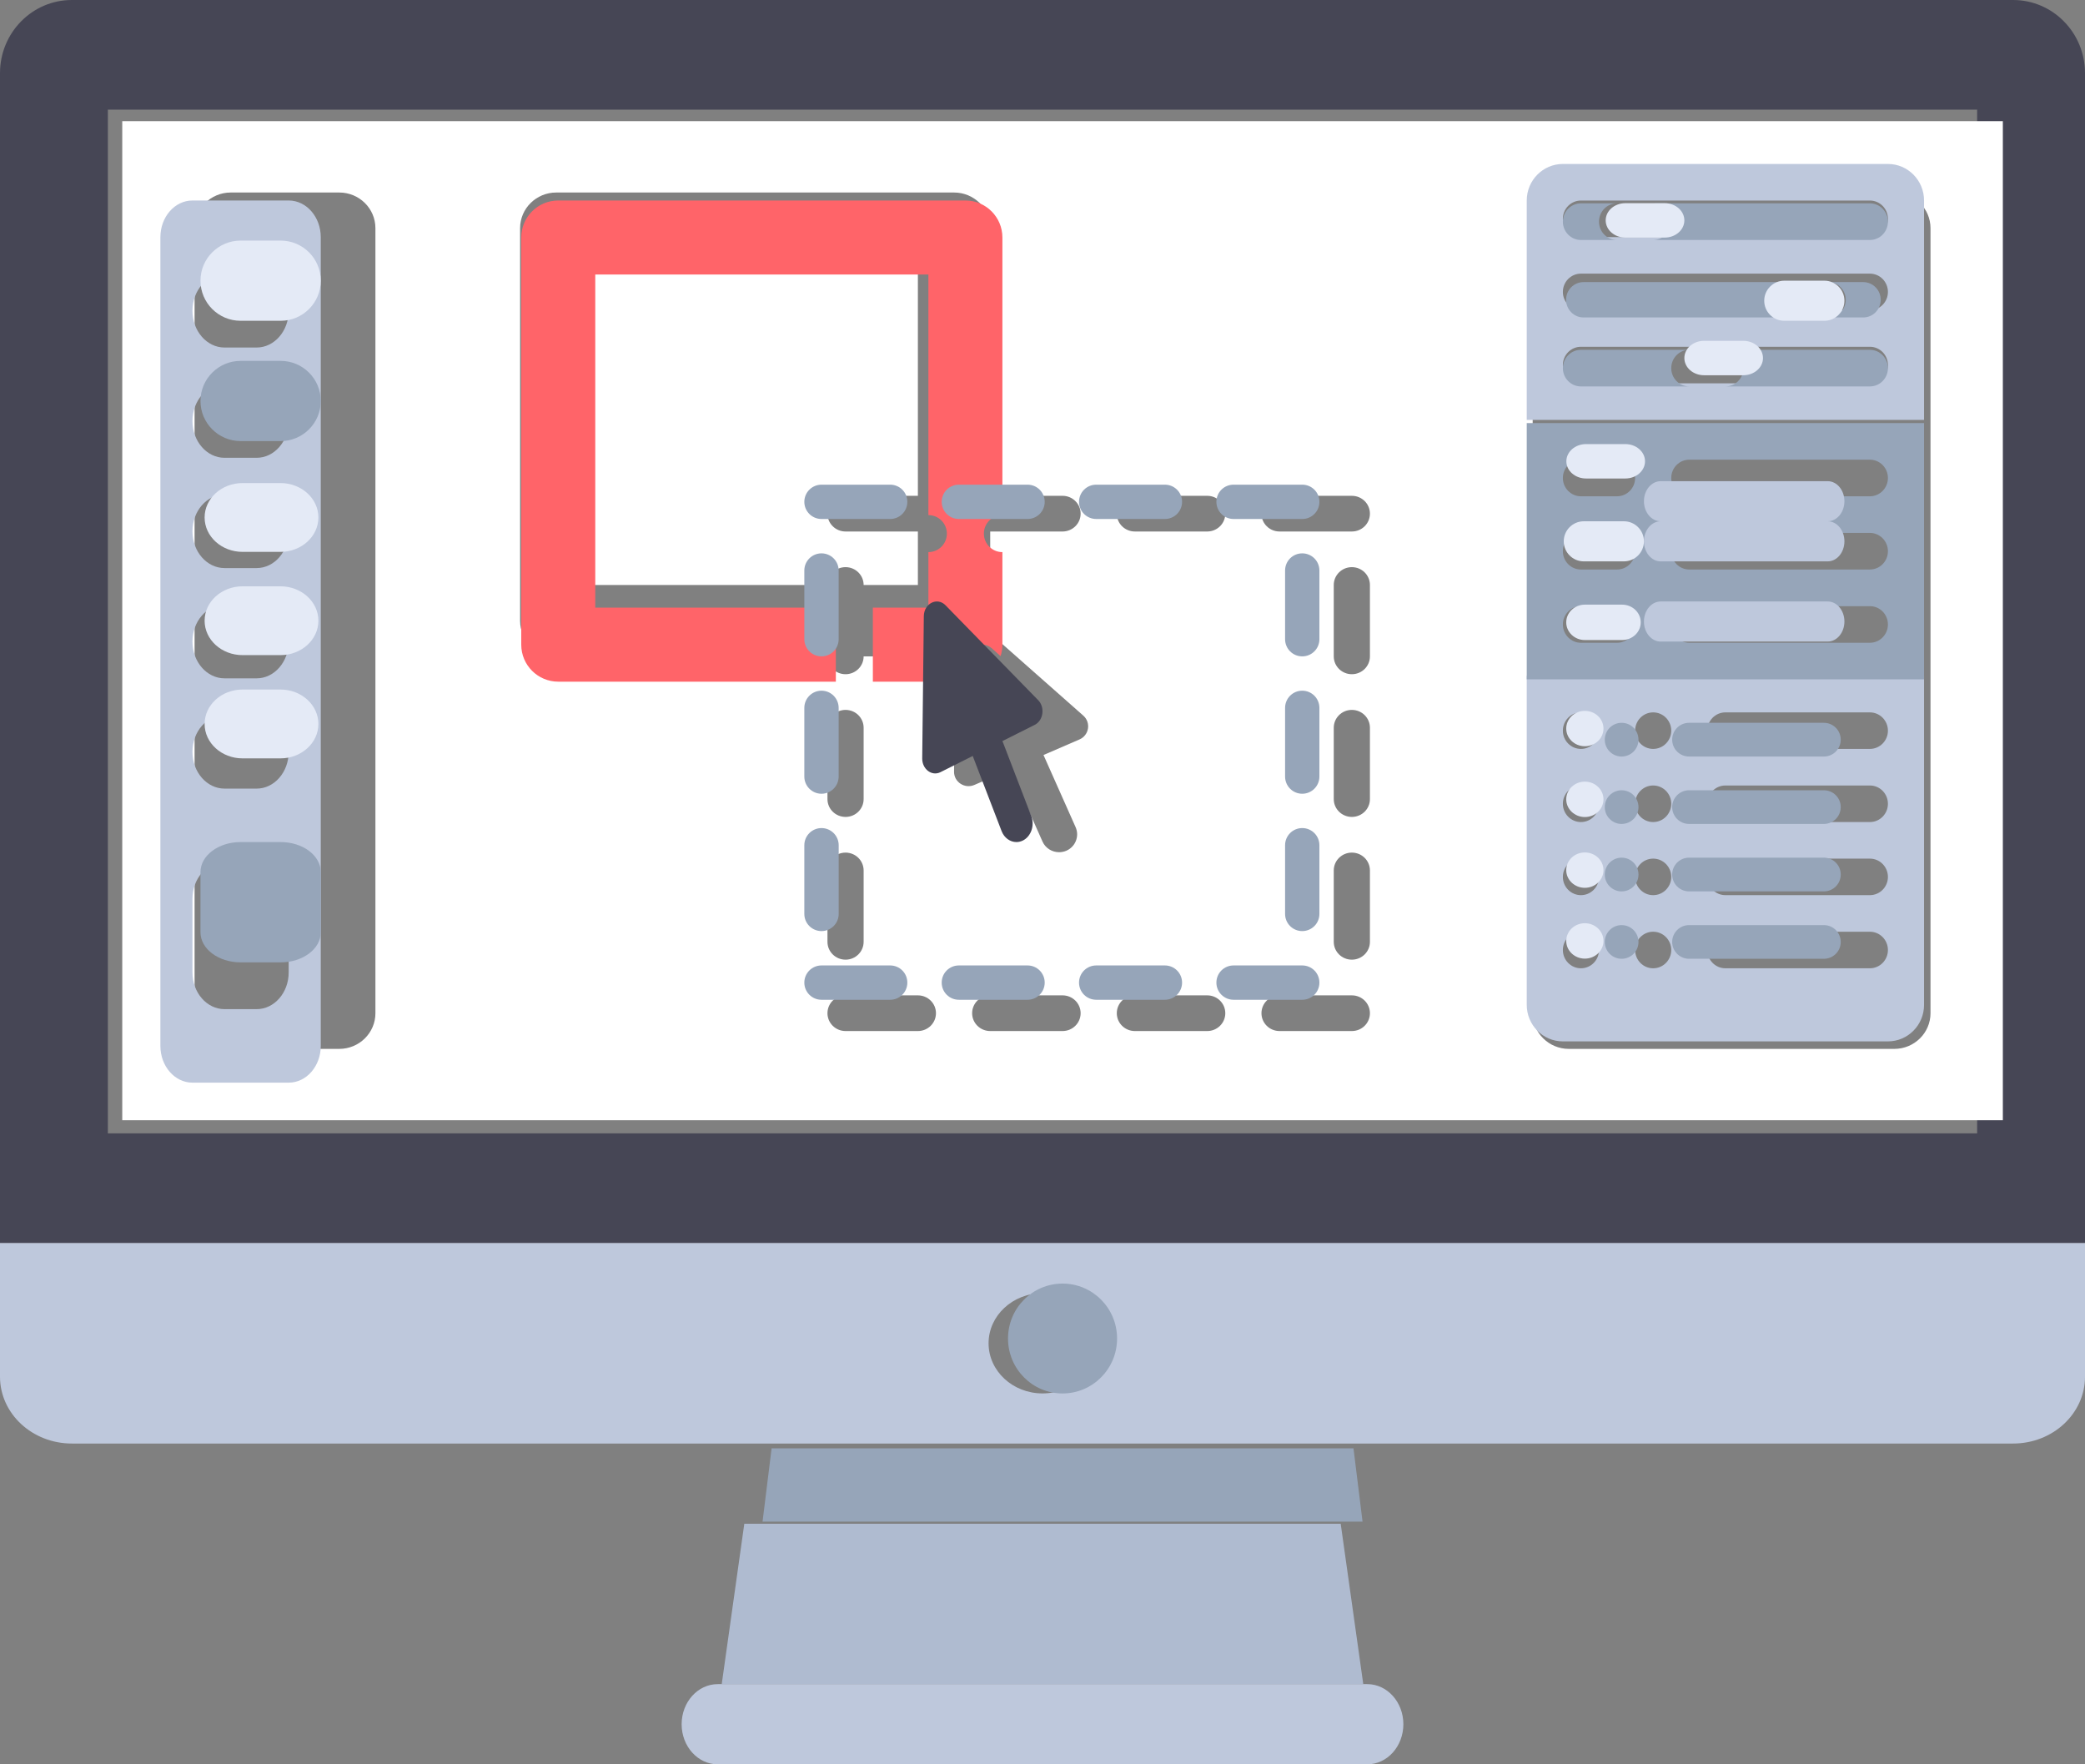 <?xml version="1.0" encoding="UTF-8"?>
<svg width="52px" height="44px" viewBox="0 0 52 44" version="1.1" xmlns="http://www.w3.org/2000/svg" xmlns:xlink="http://www.w3.org/1999/xlink">
    <rect x="0" y="0" width="52" height="44" fill="#808080" stroke="none"/>
    <!-- Generator: Sketch 47 (45396) - http://www.bohemiancoding.com/sketch -->
    <title>001-editor</title>
    <desc>Created with Sketch.</desc>
    <defs></defs>
    <g id="دایره-خودتو-بساز" stroke="none" stroke-width="1" fill="none" fill-rule="evenodd">
        <g id="Desktop-HD" transform="translate(-374, -183)" fill-rule="nonzero">
            <g id="001-editor" transform="translate(374, 183)">
                <path d="M50.207,0 L1.793,0 C0.803,0 0,0.816 0,1.824 L0,31 L52,31 L52,1.824 C52,0.816 51.197,0 50.207,0 Z M49.31,28.265 L2.69,28.265 L2.69,2.735 L49.31,2.735 L49.31,28.265 Z" id="Shape" fill="#464655"></path>
                <g id="Group" transform="translate(3, 3)" fill="#FFFFFF">
                    <path d="M18.088,11.144 C18.337,11.144 18.539,11.343 18.539,11.589 L19.892,11.589 L19.892,10.255 L18.088,10.255 C17.839,10.255 17.637,10.056 17.637,9.81 C17.637,9.564 17.839,9.365 18.088,9.365 L19.892,9.365 L19.892,3.58 L11.775,3.58 L11.775,11.589 L17.637,11.589 C17.637,11.343 17.839,11.144 18.088,11.144 Z" id="Shape"></path>
                    <path d="M0.049,24.937 L46.951,24.937 L46.951,0.021 L0.049,0.021 L0.049,24.937 Z M19.892,22.713 L18.088,22.713 C17.839,22.713 17.637,22.514 17.637,22.268 C17.637,22.022 17.839,21.823 18.088,21.823 L19.892,21.823 C20.141,21.823 20.343,22.022 20.343,22.268 C20.343,22.514 20.141,22.713 19.892,22.713 Z M18.088,18.263 C18.337,18.263 18.539,18.462 18.539,18.708 L18.539,20.488 C18.539,20.734 18.337,20.933 18.088,20.933 C17.839,20.933 17.637,20.734 17.637,20.488 L17.637,18.708 C17.637,18.462 17.839,18.263 18.088,18.263 Z M17.637,16.929 L17.637,15.149 C17.637,14.903 17.839,14.704 18.088,14.704 C18.338,14.704 18.539,14.903 18.539,15.149 L18.539,16.929 C18.539,17.174 18.338,17.373 18.088,17.373 C17.839,17.373 17.637,17.174 17.637,16.929 Z M23.5,22.713 L21.696,22.713 C21.447,22.713 21.245,22.514 21.245,22.268 C21.245,22.022 21.447,21.823 21.696,21.823 L23.5,21.823 C23.749,21.823 23.951,22.022 23.951,22.268 C23.951,22.514 23.749,22.713 23.5,22.713 Z M31.166,20.488 C31.166,20.734 30.965,20.933 30.715,20.933 C30.466,20.933 30.264,20.734 30.264,20.488 L30.264,18.708 C30.264,18.462 30.466,18.263 30.715,18.263 C30.965,18.263 31.166,18.462 31.166,18.708 L31.166,20.488 Z M31.166,16.929 C31.166,17.174 30.965,17.373 30.715,17.373 C30.466,17.373 30.264,17.174 30.264,16.929 L30.264,15.149 C30.264,14.903 30.466,14.704 30.715,14.704 C30.965,14.704 31.166,14.903 31.166,15.149 L31.166,16.929 Z M31.166,13.369 C31.166,13.615 30.965,13.814 30.715,13.814 C30.466,13.814 30.264,13.615 30.264,13.369 L30.264,11.589 C30.264,11.343 30.466,11.144 30.715,11.144 C30.965,11.144 31.166,11.343 31.166,11.589 L31.166,13.369 Z M35.225,14.259 L35.225,8.03 L35.225,2.691 C35.225,2.199 35.629,1.801 36.127,1.801 L44.245,1.801 C44.743,1.801 45.147,2.199 45.147,2.691 L45.147,8.03 L45.147,14.259 L45.147,22.268 C45.147,22.759 44.743,23.158 44.245,23.158 L36.127,23.158 C35.629,23.158 35.225,22.759 35.225,22.268 L35.225,14.259 Z M28.912,9.365 L30.715,9.365 C30.965,9.365 31.166,9.564 31.166,9.81 C31.166,10.056 30.965,10.255 30.715,10.255 L28.912,10.255 C28.662,10.255 28.461,10.056 28.461,9.81 C28.461,9.564 28.662,9.365 28.912,9.365 Z M28.912,21.823 L30.715,21.823 C30.965,21.823 31.166,22.022 31.166,22.268 C31.166,22.514 30.965,22.713 30.715,22.713 L28.912,22.713 C28.662,22.713 28.461,22.514 28.461,22.268 C28.461,22.022 28.662,21.823 28.912,21.823 Z M25.304,9.365 L27.108,9.365 C27.357,9.365 27.559,9.564 27.559,9.81 C27.559,10.056 27.357,10.255 27.108,10.255 L25.304,10.255 C25.054,10.255 24.853,10.056 24.853,9.81 C24.853,9.564 25.054,9.365 25.304,9.365 Z M25.304,21.823 L27.108,21.823 C27.357,21.823 27.559,22.022 27.559,22.268 C27.559,22.514 27.357,22.713 27.108,22.713 L25.304,22.713 C25.054,22.713 24.853,22.514 24.853,22.268 C24.853,22.022 25.054,21.823 25.304,21.823 Z M9.971,2.691 C9.971,2.199 10.375,1.801 10.873,1.801 L20.794,1.801 C21.292,1.801 21.696,2.199 21.696,2.691 L21.696,9.365 L23.5,9.365 C23.749,9.365 23.951,9.564 23.951,9.81 C23.951,10.056 23.749,10.255 23.5,10.255 L21.696,10.255 L21.696,12.479 C21.696,12.576 21.68,12.668 21.651,12.755 L24.018,14.847 C24.214,15.021 24.163,15.336 23.922,15.441 L23.025,15.829 L23.826,17.629 C23.926,17.854 23.822,18.117 23.595,18.216 C23.536,18.241 23.474,18.253 23.414,18.253 C23.24,18.253 23.074,18.154 23,17.987 L22.199,16.187 L21.302,16.575 C21.061,16.68 20.791,16.503 20.794,16.244 L20.832,13.367 C20.819,13.368 20.807,13.369 20.794,13.369 L18.539,13.369 C18.539,13.615 18.337,13.814 18.088,13.814 C17.839,13.814 17.637,13.615 17.637,13.369 L10.873,13.369 C10.374,13.369 9.971,12.971 9.971,12.479 L9.971,2.691 L9.971,2.691 Z M1.853,2.691 C1.853,2.199 2.257,1.801 2.755,1.801 L5.461,1.801 C5.959,1.801 6.363,2.199 6.363,2.691 L6.363,22.268 C6.363,22.759 5.959,23.158 5.461,23.158 L2.755,23.158 C2.257,23.158 1.853,22.759 1.853,22.268 L1.853,2.691 Z" id="Shape"></path>
                </g>
                <path d="M0,34.333 C0,35.254 0.803,36 1.793,36 L18.828,36 L33.172,36 L50.207,36 C51.197,36 52,35.254 52,34.333 L52,31 L0,31 L0,34.333 Z M26,32.25 C26.743,32.25 27.345,32.81 27.345,33.5 C27.345,34.19 26.743,34.75 26,34.75 C25.257,34.75 24.655,34.19 24.655,33.5 C24.655,32.81 25.257,32.25 26,32.25 Z" id="Shape" fill="#BEC8DC"></path>
                <polygon id="Shape" fill="#AFBBD0" points="18 42 34 42 33.437 38 18.563 38"></polygon>
                <path d="M17.9,42 C17.403,42 17,42.448 17,43 C17,43.552 17.403,44 17.9,44 L34.1,44 C34.597,44 35,43.552 35,43 C35,42.448 34.597,42 34.1,42 L33.988,42 L18.013,42 L17.9,42 Z" id="Shape" fill="#BEC8DC"></path>
                <g id="Group" transform="translate(19, 32)" fill="#96A5B9">
                    <polygon id="Shape" points="0.018 5.947 14.982 5.947 14.756 4.12 0.244 4.12"></polygon>
                    <ellipse id="Oval" cx="7.5" cy="1.381" rx="1.36" ry="1.37"></ellipse>
                </g>
                <path d="M4.8,27 L7.2,27 C7.642,27 8,26.59 8,26.083 L8,5.917 C8,5.41 7.642,5 7.2,5 L4.8,5 C4.358,5 4,5.41 4,5.917 L4,26.083 C4,26.59 4.358,27 4.8,27 Z M5.6,6.833 L6.4,6.833 C6.842,6.833 7.2,7.244 7.2,7.75 C7.2,8.256 6.842,8.667 6.4,8.667 L5.6,8.667 C5.158,8.667 4.8,8.256 4.8,7.75 C4.8,7.244 5.158,6.833 5.6,6.833 Z M5.6,9.583 L6.4,9.583 C6.842,9.583 7.2,9.994 7.2,10.5 C7.2,11.006 6.842,11.417 6.4,11.417 L5.6,11.417 C5.158,11.417 4.8,11.006 4.8,10.5 C4.8,9.994 5.158,9.583 5.6,9.583 Z M5.6,12.333 L6.4,12.333 C6.842,12.333 7.2,12.744 7.2,13.25 C7.2,13.756 6.842,14.167 6.4,14.167 L5.6,14.167 C5.158,14.167 4.8,13.756 4.8,13.25 C4.8,12.744 5.158,12.333 5.6,12.333 Z M5.6,15.083 L6.4,15.083 C6.842,15.083 7.2,15.494 7.2,16 C7.2,16.506 6.842,16.917 6.4,16.917 L5.6,16.917 C5.158,16.917 4.8,16.506 4.8,16 C4.8,15.494 5.158,15.083 5.6,15.083 Z M5.6,17.833 L6.4,17.833 C6.842,17.833 7.2,18.244 7.2,18.75 C7.2,19.256 6.842,19.667 6.4,19.667 L5.6,19.667 C5.158,19.667 4.8,19.256 4.8,18.75 C4.8,18.244 5.158,17.833 5.6,17.833 Z M4.8,22.417 C4.8,21.91 5.158,21.5 5.6,21.5 L6.4,21.5 C6.842,21.5 7.2,21.91 7.2,22.417 L7.2,24.25 C7.2,24.756 6.842,25.167 6.4,25.167 L5.6,25.167 C5.158,25.167 4.8,24.756 4.8,24.25 L4.8,22.417 L4.8,22.417 Z" id="Shape" fill="#BEC8DC"></path>
                <path d="M6,8 L7,8 C7.552,8 8,7.552 8,7 C8,6.448 7.552,6 7,6 L6,6 C5.448,6 5,6.448 5,7 C5,7.552 5.448,8 6,8 Z" id="Shape" fill="#E4EAF6"></path>
                <path d="M6,11 L7,11 C7.552,11 8,10.552 8,10 C8,9.448 7.552,9 7,9 L6,9 C5.448,9 5,9.448 5,10 C5,10.552 5.448,11 6,11 Z" id="Shape" fill="#96A5B9"></path>
                <g id="Group" transform="translate(5, 12)" fill="#E4EAF6">
                    <path d="M1.049,1.763 L1.995,1.763 C2.517,1.763 2.941,1.379 2.941,0.905 C2.941,0.431 2.517,0.047 1.995,0.047 L1.049,0.047 C0.527,0.047 0.103,0.431 0.103,0.905 C0.103,1.379 0.527,1.763 1.049,1.763 Z" id="Shape"></path>
                    <path d="M1.049,4.338 L1.995,4.338 C2.517,4.338 2.941,3.954 2.941,3.48 C2.941,3.006 2.517,2.622 1.995,2.622 L1.049,2.622 C0.527,2.622 0.103,3.006 0.103,3.48 C0.103,3.954 0.527,4.338 1.049,4.338 Z" id="Shape"></path>
                    <path d="M1.049,6.913 L1.995,6.913 C2.517,6.913 2.941,6.528 2.941,6.055 C2.941,5.581 2.517,5.196 1.995,5.196 L1.049,5.196 C0.527,5.196 0.103,5.581 0.103,6.055 C0.103,6.528 0.527,6.913 1.049,6.913 Z" id="Shape"></path>
                </g>
                <path d="M6,24 L7,24 C7.552,24 8,23.664 8,23.25 L8,21.75 C8,21.336 7.552,21 7,21 L6,21 C5.448,21 5,21.336 5,21.75 L5,23.25 C5,23.664 5.448,24 6,24 Z" id="Shape" fill="#96A5B9"></path>
                <g id="Group" transform="translate(38, 4)" fill="#BEC8DC">
                    <path d="M9.986,1.001 C9.986,0.497 9.583,0.089 9.085,0.089 L0.978,0.089 C0.481,0.089 0.077,0.497 0.077,1.001 L0.077,6.472 L9.986,6.472 L9.986,1.001 L9.986,1.001 Z M8.635,5.56 L5.032,5.56 L4.131,5.56 L1.429,5.56 C1.18,5.56 0.978,5.356 0.978,5.104 C0.978,4.852 1.18,4.648 1.429,4.648 L4.131,4.648 L5.032,4.648 L8.635,4.648 C8.884,4.648 9.085,4.852 9.085,5.104 C9.085,5.356 8.883,5.56 8.635,5.56 Z M8.635,3.736 L7.734,3.736 L6.833,3.736 L1.429,3.736 C1.18,3.736 0.978,3.532 0.978,3.28 C0.978,3.028 1.18,2.824 1.429,2.824 L6.833,2.824 L7.734,2.824 L8.635,2.824 C8.884,2.824 9.085,3.028 9.085,3.28 C9.085,3.532 8.883,3.736 8.635,3.736 Z M8.635,1.913 L3.23,1.913 L2.329,1.913 L1.429,1.913 C1.18,1.913 0.978,1.708 0.978,1.457 C0.978,1.205 1.18,1.001 1.429,1.001 L2.329,1.001 L3.23,1.001 L8.635,1.001 C8.884,1.001 9.085,1.205 9.085,1.457 C9.085,1.708 8.883,1.913 8.635,1.913 Z" id="Shape"></path>
                    <path d="M0.978,21.971 L9.085,21.971 C9.583,21.971 9.986,21.563 9.986,21.06 L9.986,12.854 L0.077,12.854 L0.077,21.06 C0.077,21.563 0.481,21.971 0.978,21.971 Z M5.032,13.766 L8.635,13.766 C8.883,13.766 9.085,13.97 9.085,14.222 C9.085,14.473 8.883,14.677 8.635,14.677 L5.032,14.677 C4.783,14.677 4.581,14.473 4.581,14.222 C4.581,13.97 4.783,13.766 5.032,13.766 Z M5.032,15.589 L8.635,15.589 C8.883,15.589 9.085,15.793 9.085,16.045 C9.085,16.297 8.883,16.501 8.635,16.501 L5.032,16.501 C4.783,16.501 4.581,16.297 4.581,16.045 C4.581,15.793 4.783,15.589 5.032,15.589 Z M5.032,17.413 L8.635,17.413 C8.883,17.413 9.085,17.617 9.085,17.869 C9.085,18.12 8.883,18.324 8.635,18.324 L5.032,18.324 C4.783,18.324 4.581,18.12 4.581,17.869 C4.581,17.617 4.783,17.413 5.032,17.413 Z M5.032,19.236 L8.635,19.236 C8.883,19.236 9.085,19.44 9.085,19.692 C9.085,19.944 8.883,20.148 8.635,20.148 L5.032,20.148 C4.783,20.148 4.581,19.944 4.581,19.692 C4.581,19.44 4.783,19.236 5.032,19.236 Z M3.23,13.766 L3.23,13.766 C3.479,13.766 3.681,13.97 3.681,14.222 C3.681,14.473 3.479,14.677 3.23,14.677 L3.23,14.677 C2.981,14.677 2.78,14.473 2.78,14.222 C2.78,13.97 2.981,13.766 3.23,13.766 Z M3.23,15.589 L3.23,15.589 C3.479,15.589 3.681,15.793 3.681,16.045 C3.681,16.297 3.479,16.501 3.23,16.501 L3.23,16.501 C2.981,16.501 2.78,16.297 2.78,16.045 C2.78,15.793 2.981,15.589 3.23,15.589 Z M3.23,17.413 L3.23,17.413 C3.479,17.413 3.681,17.617 3.681,17.869 C3.681,18.12 3.479,18.324 3.23,18.324 L3.23,18.324 C2.981,18.324 2.78,18.12 2.78,17.869 C2.78,17.617 2.981,17.413 3.23,17.413 Z M3.23,19.236 L3.23,19.236 C3.479,19.236 3.681,19.44 3.681,19.692 C3.681,19.944 3.479,20.148 3.23,20.148 L3.23,20.148 C2.981,20.148 2.78,19.944 2.78,19.692 C2.78,19.44 2.981,19.236 3.23,19.236 Z M1.429,13.766 L1.429,13.766 C1.677,13.766 1.879,13.97 1.879,14.222 C1.879,14.473 1.677,14.677 1.429,14.677 L1.429,14.677 C1.18,14.677 0.978,14.473 0.978,14.222 C0.978,13.97 1.18,13.766 1.429,13.766 Z M1.429,15.589 L1.429,15.589 C1.677,15.589 1.879,15.793 1.879,16.045 C1.879,16.297 1.677,16.501 1.429,16.501 L1.429,16.501 C1.18,16.501 0.978,16.297 0.978,16.045 C0.978,15.793 1.18,15.589 1.429,15.589 Z M1.429,17.413 L1.429,17.413 C1.677,17.413 1.879,17.617 1.879,17.869 C1.879,18.12 1.677,18.324 1.429,18.324 L1.429,18.324 C1.18,18.324 0.978,18.12 0.978,17.869 C0.978,17.617 1.18,17.413 1.429,17.413 Z M1.429,19.236 L1.429,19.236 C1.677,19.236 1.879,19.44 1.879,19.692 C1.879,19.944 1.677,20.148 1.429,20.148 L1.429,20.148 C1.18,20.148 0.978,19.944 0.978,19.692 C0.978,19.44 1.18,19.236 1.429,19.236 Z" id="Shape"></path>
                </g>
                <g id="Group" transform="translate(38, 5)" fill="#96A5B9">
                    <path d="M9.986,5.551 L0.077,5.551 L0.077,11.943 L9.986,11.943 L9.986,5.551 Z M2.329,11.03 L1.429,11.03 C1.18,11.03 0.978,10.825 0.978,10.573 C0.978,10.321 1.18,10.117 1.429,10.117 L2.329,10.117 C2.578,10.117 2.78,10.321 2.78,10.573 C2.78,10.825 2.578,11.03 2.329,11.03 Z M2.329,9.203 L1.429,9.203 C1.18,9.203 0.978,8.999 0.978,8.747 C0.978,8.495 1.18,8.29 1.429,8.29 L2.329,8.29 C2.578,8.29 2.78,8.495 2.78,8.747 C2.78,8.999 2.578,9.203 2.329,9.203 Z M2.329,7.377 L1.429,7.377 C1.18,7.377 0.978,7.172 0.978,6.92 C0.978,6.668 1.18,6.464 1.429,6.464 L2.329,6.464 C2.578,6.464 2.78,6.668 2.78,6.92 C2.78,7.172 2.578,7.377 2.329,7.377 Z M8.635,11.03 L4.131,11.03 C3.882,11.03 3.681,10.825 3.681,10.573 C3.681,10.321 3.882,10.117 4.131,10.117 L8.635,10.117 C8.884,10.117 9.085,10.321 9.085,10.573 C9.085,10.825 8.883,11.03 8.635,11.03 Z M8.635,9.203 L4.131,9.203 C3.882,9.203 3.681,8.999 3.681,8.747 C3.681,8.495 3.882,8.29 4.131,8.29 L8.635,8.29 C8.884,8.29 9.085,8.495 9.085,8.747 C9.085,8.999 8.883,9.203 8.635,9.203 Z M8.635,7.377 L4.131,7.377 C3.882,7.377 3.681,7.172 3.681,6.92 C3.681,6.668 3.882,6.464 4.131,6.464 L8.635,6.464 C8.884,6.464 9.085,6.668 9.085,6.92 C9.085,7.172 8.883,7.377 8.635,7.377 Z" id="Shape"></path>
                    <path d="M8.635,0.071 L3.23,0.071 C3.479,0.071 3.681,0.276 3.681,0.528 C3.681,0.78 3.479,0.985 3.23,0.985 L8.635,0.985 C8.884,0.985 9.085,0.78 9.085,0.528 C9.085,0.276 8.883,0.071 8.635,0.071 Z" id="Shape"></path>
                    <path d="M1.879,0.528 C1.879,0.276 2.081,0.071 2.329,0.071 L1.429,0.071 C1.18,0.071 0.978,0.276 0.978,0.528 C0.978,0.78 1.18,0.985 1.429,0.985 L2.329,0.985 C2.081,0.985 1.879,0.78 1.879,0.528 Z" id="Shape"></path>
                    <path d="M8.635,3.724 L5.032,3.724 C5.281,3.724 5.482,3.929 5.482,4.181 C5.482,4.433 5.281,4.637 5.032,4.637 L8.635,4.637 C8.884,4.637 9.085,4.433 9.085,4.181 C9.085,3.929 8.883,3.724 8.635,3.724 Z" id="Shape"></path>
                    <path d="M3.681,4.181 C3.681,3.929 3.882,3.724 4.131,3.724 L1.429,3.724 C1.18,3.724 0.978,3.929 0.978,4.181 C0.978,4.433 1.18,4.637 1.429,4.637 L4.131,4.637 C3.882,4.637 3.681,4.433 3.681,4.181 Z" id="Shape"></path>
                </g>
                <path d="M45.583,12 L41.417,12 C41.187,12 41,12.224 41,12.5 C41,12.776 41.187,13 41.417,13 L45.583,13 C45.813,13 46,12.776 46,12.5 C46,12.224 45.813,12 45.583,12 Z" id="Shape" fill="#BEC8DC"></path>
                <g id="Group" transform="translate(39, 7)" fill="#96A5B9">
                    <path d="M5.289,0.476 C5.289,0.232 5.484,0.035 5.725,0.035 L0.494,0.035 C0.253,0.035 0.058,0.232 0.058,0.476 C0.058,0.72 0.253,0.917 0.494,0.917 L5.725,0.917 C5.484,0.917 5.289,0.72 5.289,0.476 Z" id="Shape"></path>
                    <path d="M7.469,0.035 L6.597,0.035 C6.838,0.035 7.033,0.232 7.033,0.476 C7.033,0.72 6.838,0.917 6.597,0.917 L7.469,0.917 C7.71,0.917 7.905,0.72 7.905,0.476 C7.905,0.232 7.709,0.035 7.469,0.035 Z" id="Shape"></path>
                </g>
                <g id="Group" transform="translate(39, 5)" fill="#E4EAF6">
                    <path d="M3.008,0.496 C3.008,0.259 2.788,0.067 2.517,0.067 L1.536,0.067 C1.265,0.067 1.046,0.259 1.046,0.496 C1.046,0.733 1.265,0.925 1.536,0.925 L2.517,0.925 C2.788,0.925 3.008,0.733 3.008,0.496 Z" id="Shape"></path>
                    <path d="M4.969,3.929 C4.969,3.692 4.75,3.5 4.479,3.5 L3.498,3.5 C3.227,3.5 3.008,3.692 3.008,3.929 C3.008,4.166 3.227,4.358 3.498,4.358 L4.479,4.358 C4.75,4.358 4.969,4.166 4.969,3.929 Z" id="Shape"></path>
                    <path d="M1.536,6.075 L0.556,6.075 C0.285,6.075 0.065,6.267 0.065,6.504 C0.065,6.741 0.285,6.933 0.556,6.933 L1.536,6.933 C1.807,6.933 2.027,6.741 2.027,6.504 C2.027,6.267 1.807,6.075 1.536,6.075 Z" id="Shape"></path>
                </g>
                <path d="M45.583,13 L41.417,13 C41.187,13 41,13.224 41,13.5 C41,13.776 41.187,14 41.417,14 L45.583,14 C45.813,14 46,13.776 46,13.5 C46,13.224 45.813,13 45.583,13 Z" id="Shape" fill="#BEC8DC"></path>
                <path d="M40.5,13 L39.5,13 C39.224,13 39,13.224 39,13.5 C39,13.776 39.224,14 39.5,14 L40.5,14 C40.776,14 41,13.776 41,13.5 C41,13.224 40.776,13 40.5,13 Z" id="Shape" fill="#E4EAF6"></path>
                <path d="M45.583,15 L41.417,15 C41.187,15 41,15.224 41,15.5 C41,15.776 41.187,16 41.417,16 L45.583,16 C45.813,16 46,15.776 46,15.5 C46,15.224 45.813,15 45.583,15 Z" id="Shape" fill="#BEC8DC"></path>
                <g id="Group" transform="translate(39, 15)" fill="#E4EAF6">
                    <path d="M1.456,0.079 L0.526,0.079 C0.27,0.079 0.062,0.277 0.062,0.521 C0.062,0.764 0.27,0.962 0.526,0.962 L1.456,0.962 C1.712,0.962 1.92,0.764 1.92,0.521 C1.92,0.277 1.712,0.079 1.456,0.079 Z" id="Shape"></path>
                    <path d="M0.526,5.376 L0.526,5.376 C0.783,5.376 0.991,5.178 0.991,4.934 C0.991,4.691 0.783,4.493 0.526,4.493 L0.526,4.493 C0.27,4.493 0.062,4.691 0.062,4.934 C0.062,5.178 0.27,5.376 0.526,5.376 Z" id="Shape"></path>
                    <path d="M0.526,3.61 L0.526,3.61 C0.783,3.61 0.991,3.413 0.991,3.169 C0.991,2.925 0.783,2.728 0.526,2.728 L0.526,2.728 C0.27,2.728 0.062,2.925 0.062,3.169 C0.062,3.413 0.27,3.61 0.526,3.61 Z" id="Shape"></path>
                    <path d="M0.526,8.907 L0.526,8.907 C0.783,8.907 0.991,8.709 0.991,8.466 C0.991,8.222 0.783,8.024 0.526,8.024 L0.526,8.024 C0.27,8.024 0.062,8.222 0.062,8.466 C0.062,8.709 0.27,8.907 0.526,8.907 Z" id="Shape"></path>
                    <path d="M0.526,7.141 L0.526,7.141 C0.783,7.141 0.991,6.944 0.991,6.7 C0.991,6.456 0.783,6.259 0.526,6.259 L0.526,6.259 C0.27,6.259 0.062,6.456 0.062,6.7 C0.062,6.944 0.27,7.141 0.526,7.141 Z" id="Shape"></path>
                </g>
                <g id="Group" transform="translate(40, 18)" fill="#96A5B9">
                    <path d="M0.443,2.548 L0.443,2.548 C0.676,2.548 0.864,2.36 0.864,2.128 C0.864,1.896 0.676,1.708 0.443,1.708 L0.443,1.708 C0.211,1.708 0.023,1.896 0.023,2.128 C0.023,2.36 0.211,2.548 0.443,2.548 Z" id="Shape"></path>
                    <path d="M0.443,0.867 L0.443,0.867 C0.676,0.867 0.864,0.679 0.864,0.447 C0.864,0.214 0.676,0.026 0.443,0.026 L0.443,0.026 C0.211,0.026 0.023,0.214 0.023,0.447 C0.023,0.679 0.211,0.867 0.443,0.867 Z" id="Shape"></path>
                    <path d="M0.443,5.911 L0.443,5.911 C0.676,5.911 0.864,5.723 0.864,5.491 C0.864,5.259 0.676,5.071 0.443,5.071 L0.443,5.071 C0.211,5.071 0.023,5.259 0.023,5.491 C0.023,5.723 0.211,5.911 0.443,5.911 Z" id="Shape"></path>
                    <path d="M0.443,4.23 L0.443,4.23 C0.676,4.23 0.864,4.042 0.864,3.81 C0.864,3.577 0.676,3.389 0.443,3.389 L0.443,3.389 C0.211,3.389 0.023,3.577 0.023,3.81 C0.023,4.042 0.211,4.23 0.443,4.23 Z" id="Shape"></path>
                    <path d="M2.125,2.548 L5.488,2.548 C5.72,2.548 5.908,2.36 5.908,2.128 C5.908,1.896 5.72,1.708 5.488,1.708 L2.125,1.708 C1.893,1.708 1.704,1.896 1.704,2.128 C1.704,2.36 1.893,2.548 2.125,2.548 Z" id="Shape"></path>
                    <path d="M2.125,0.867 L5.488,0.867 C5.72,0.867 5.908,0.679 5.908,0.447 C5.908,0.214 5.72,0.026 5.488,0.026 L2.125,0.026 C1.893,0.026 1.704,0.214 1.704,0.447 C1.704,0.679 1.893,0.867 2.125,0.867 Z" id="Shape"></path>
                    <path d="M2.125,5.911 L5.488,5.911 C5.72,5.911 5.908,5.723 5.908,5.491 C5.908,5.259 5.72,5.071 5.488,5.071 L2.125,5.071 C1.893,5.071 1.704,5.259 1.704,5.491 C1.704,5.723 1.893,5.911 2.125,5.911 Z" id="Shape"></path>
                    <path d="M2.125,4.23 L5.488,4.23 C5.72,4.23 5.908,4.042 5.908,3.81 C5.908,3.577 5.72,3.389 5.488,3.389 L2.125,3.389 C1.893,3.389 1.704,3.577 1.704,3.81 C1.704,4.042 1.893,4.23 2.125,4.23 Z" id="Shape"></path>
                </g>
                <path d="M46,7.5 C46,7.224 45.776,7 45.5,7 L44.5,7 C44.224,7 44,7.224 44,7.5 C44,7.776 44.224,8 44.5,8 L45.5,8 C45.776,8 46,7.776 46,7.5 Z" id="Shape" fill="#E4EAF6"></path>
                <path d="M13.923,17 L20.846,17 L20.846,15.154 L14.846,15.154 L14.846,6.846 L23.154,6.846 L23.154,12.846 C23.409,12.846 23.615,13.053 23.615,13.308 C23.615,13.563 23.409,13.769 23.154,13.769 L23.154,15.154 L21.769,15.154 L21.769,17 L24.077,17 C24.09,17 24.103,16.999 24.116,16.998 L24.123,16.443 C24.127,16.125 24.504,15.96 24.741,16.172 L24.954,16.363 C24.984,16.273 25,16.177 25,16.077 L25,13.769 C24.745,13.769 24.538,13.563 24.538,13.308 C24.538,13.052 24.745,12.846 25,12.846 L25,5.923 C25,5.413 24.587,5 24.077,5 L13.923,5 C13.413,5 13,5.413 13,5.923 L13,16.077 C13,16.587 13.413,17 13.923,17 Z" id="Shape" fill="#FF6469"></path>
                <g id="Group" transform="translate(20, 12)" fill="#96A5B9">
                    <path d="M0.488,7.795 C0.725,7.795 0.916,7.603 0.916,7.366 L0.916,5.654 C0.916,5.417 0.725,5.225 0.488,5.225 C0.252,5.225 0.06,5.417 0.06,5.654 L0.06,7.366 C0.06,7.603 0.252,7.795 0.488,7.795 Z" id="Shape"></path>
                    <path d="M10.765,12.933 L12.478,12.933 C12.715,12.933 12.906,12.742 12.906,12.505 C12.906,12.268 12.715,12.077 12.478,12.077 L10.765,12.077 C10.528,12.077 10.337,12.268 10.337,12.505 C10.337,12.742 10.529,12.933 10.765,12.933 Z" id="Shape"></path>
                    <path d="M12.478,8.651 C12.241,8.651 12.05,8.843 12.05,9.079 L12.05,10.792 C12.05,11.029 12.241,11.22 12.478,11.22 C12.715,11.22 12.906,11.029 12.906,10.792 L12.906,9.079 C12.906,8.843 12.715,8.651 12.478,8.651 Z" id="Shape"></path>
                    <path d="M10.765,0.943 L12.478,0.943 C12.715,0.943 12.906,0.752 12.906,0.515 C12.906,0.278 12.715,0.087 12.478,0.087 L10.765,0.087 C10.528,0.087 10.337,0.278 10.337,0.515 C10.337,0.752 10.529,0.943 10.765,0.943 Z" id="Shape"></path>
                    <path d="M12.478,1.8 C12.241,1.8 12.05,1.991 12.05,2.228 L12.05,3.941 C12.05,4.178 12.241,4.369 12.478,4.369 C12.715,4.369 12.906,4.178 12.906,3.941 L12.906,2.228 C12.906,1.991 12.715,1.8 12.478,1.8 Z" id="Shape"></path>
                    <path d="M5.627,12.077 L3.914,12.077 C3.677,12.077 3.486,12.268 3.486,12.505 C3.486,12.742 3.677,12.933 3.914,12.933 L5.627,12.933 C5.863,12.933 6.055,12.742 6.055,12.505 C6.055,12.268 5.863,12.077 5.627,12.077 Z" id="Shape"></path>
                    <path d="M0.488,1.8 C0.252,1.8 0.06,1.991 0.06,2.228 L0.06,3.941 C0.06,4.178 0.252,4.369 0.488,4.369 C0.725,4.369 0.916,4.178 0.916,3.941 L0.916,2.228 C0.916,1.991 0.725,1.8 0.488,1.8 Z" id="Shape"></path>
                    <path d="M2.201,12.077 L0.488,12.077 C0.252,12.077 0.06,12.268 0.06,12.505 C0.06,12.742 0.252,12.933 0.488,12.933 L2.201,12.933 C2.438,12.933 2.629,12.742 2.629,12.505 C2.629,12.268 2.438,12.077 2.201,12.077 Z" id="Shape"></path>
                    <path d="M0.06,10.792 C0.06,11.029 0.252,11.22 0.488,11.22 C0.725,11.22 0.917,11.029 0.917,10.792 L0.917,9.079 C0.917,8.843 0.725,8.651 0.488,8.651 C0.252,8.651 0.06,8.843 0.06,9.079 L0.06,10.792 Z" id="Shape"></path>
                    <path d="M12.478,5.225 C12.241,5.225 12.05,5.417 12.05,5.654 L12.05,7.366 C12.05,7.603 12.241,7.795 12.478,7.795 C12.715,7.795 12.906,7.603 12.906,7.366 L12.906,5.654 C12.906,5.417 12.715,5.225 12.478,5.225 Z" id="Shape"></path>
                    <path d="M7.34,0.943 L9.052,0.943 C9.289,0.943 9.481,0.752 9.481,0.515 C9.481,0.278 9.289,0.087 9.052,0.087 L7.34,0.087 C7.103,0.087 6.911,0.278 6.911,0.515 C6.911,0.752 7.103,0.943 7.34,0.943 Z" id="Shape"></path>
                    <path d="M0.06,0.515 C0.06,0.752 0.252,0.943 0.488,0.943 L2.201,0.943 C2.438,0.943 2.629,0.752 2.629,0.515 C2.629,0.278 2.438,0.087 2.201,0.087 L0.488,0.087 C0.252,0.087 0.06,0.279 0.06,0.515 Z" id="Shape"></path>
                    <path d="M7.34,12.933 L9.052,12.933 C9.289,12.933 9.481,12.742 9.481,12.505 C9.481,12.268 9.289,12.077 9.052,12.077 L7.34,12.077 C7.103,12.077 6.911,12.268 6.911,12.505 C6.911,12.742 7.103,12.933 7.34,12.933 Z" id="Shape"></path>
                    <path d="M3.486,0.515 C3.486,0.752 3.677,0.943 3.914,0.943 L5.627,0.943 C5.863,0.943 6.055,0.752 6.055,0.515 C6.055,0.278 5.863,0.087 5.627,0.087 L3.914,0.087 C3.677,0.087 3.486,0.279 3.486,0.515 Z" id="Shape"></path>
                </g>
                <path d="M23.04,15.367 L23.034,15.923 L23,18.912 C22.997,19.182 23.239,19.365 23.455,19.257 L24.26,18.853 L24.979,20.724 C25.045,20.897 25.194,21 25.35,21 C25.404,21 25.459,20.987 25.512,20.961 C25.716,20.858 25.809,20.585 25.72,20.352 L25.001,18.481 L25.806,18.077 C26.022,17.969 26.068,17.641 25.892,17.461 L23.769,15.287 L23.582,15.095 C23.374,14.883 23.044,15.048 23.04,15.367 Z" id="Shape" fill="#464655"></path>
            </g>
        </g>
    </g>
</svg>